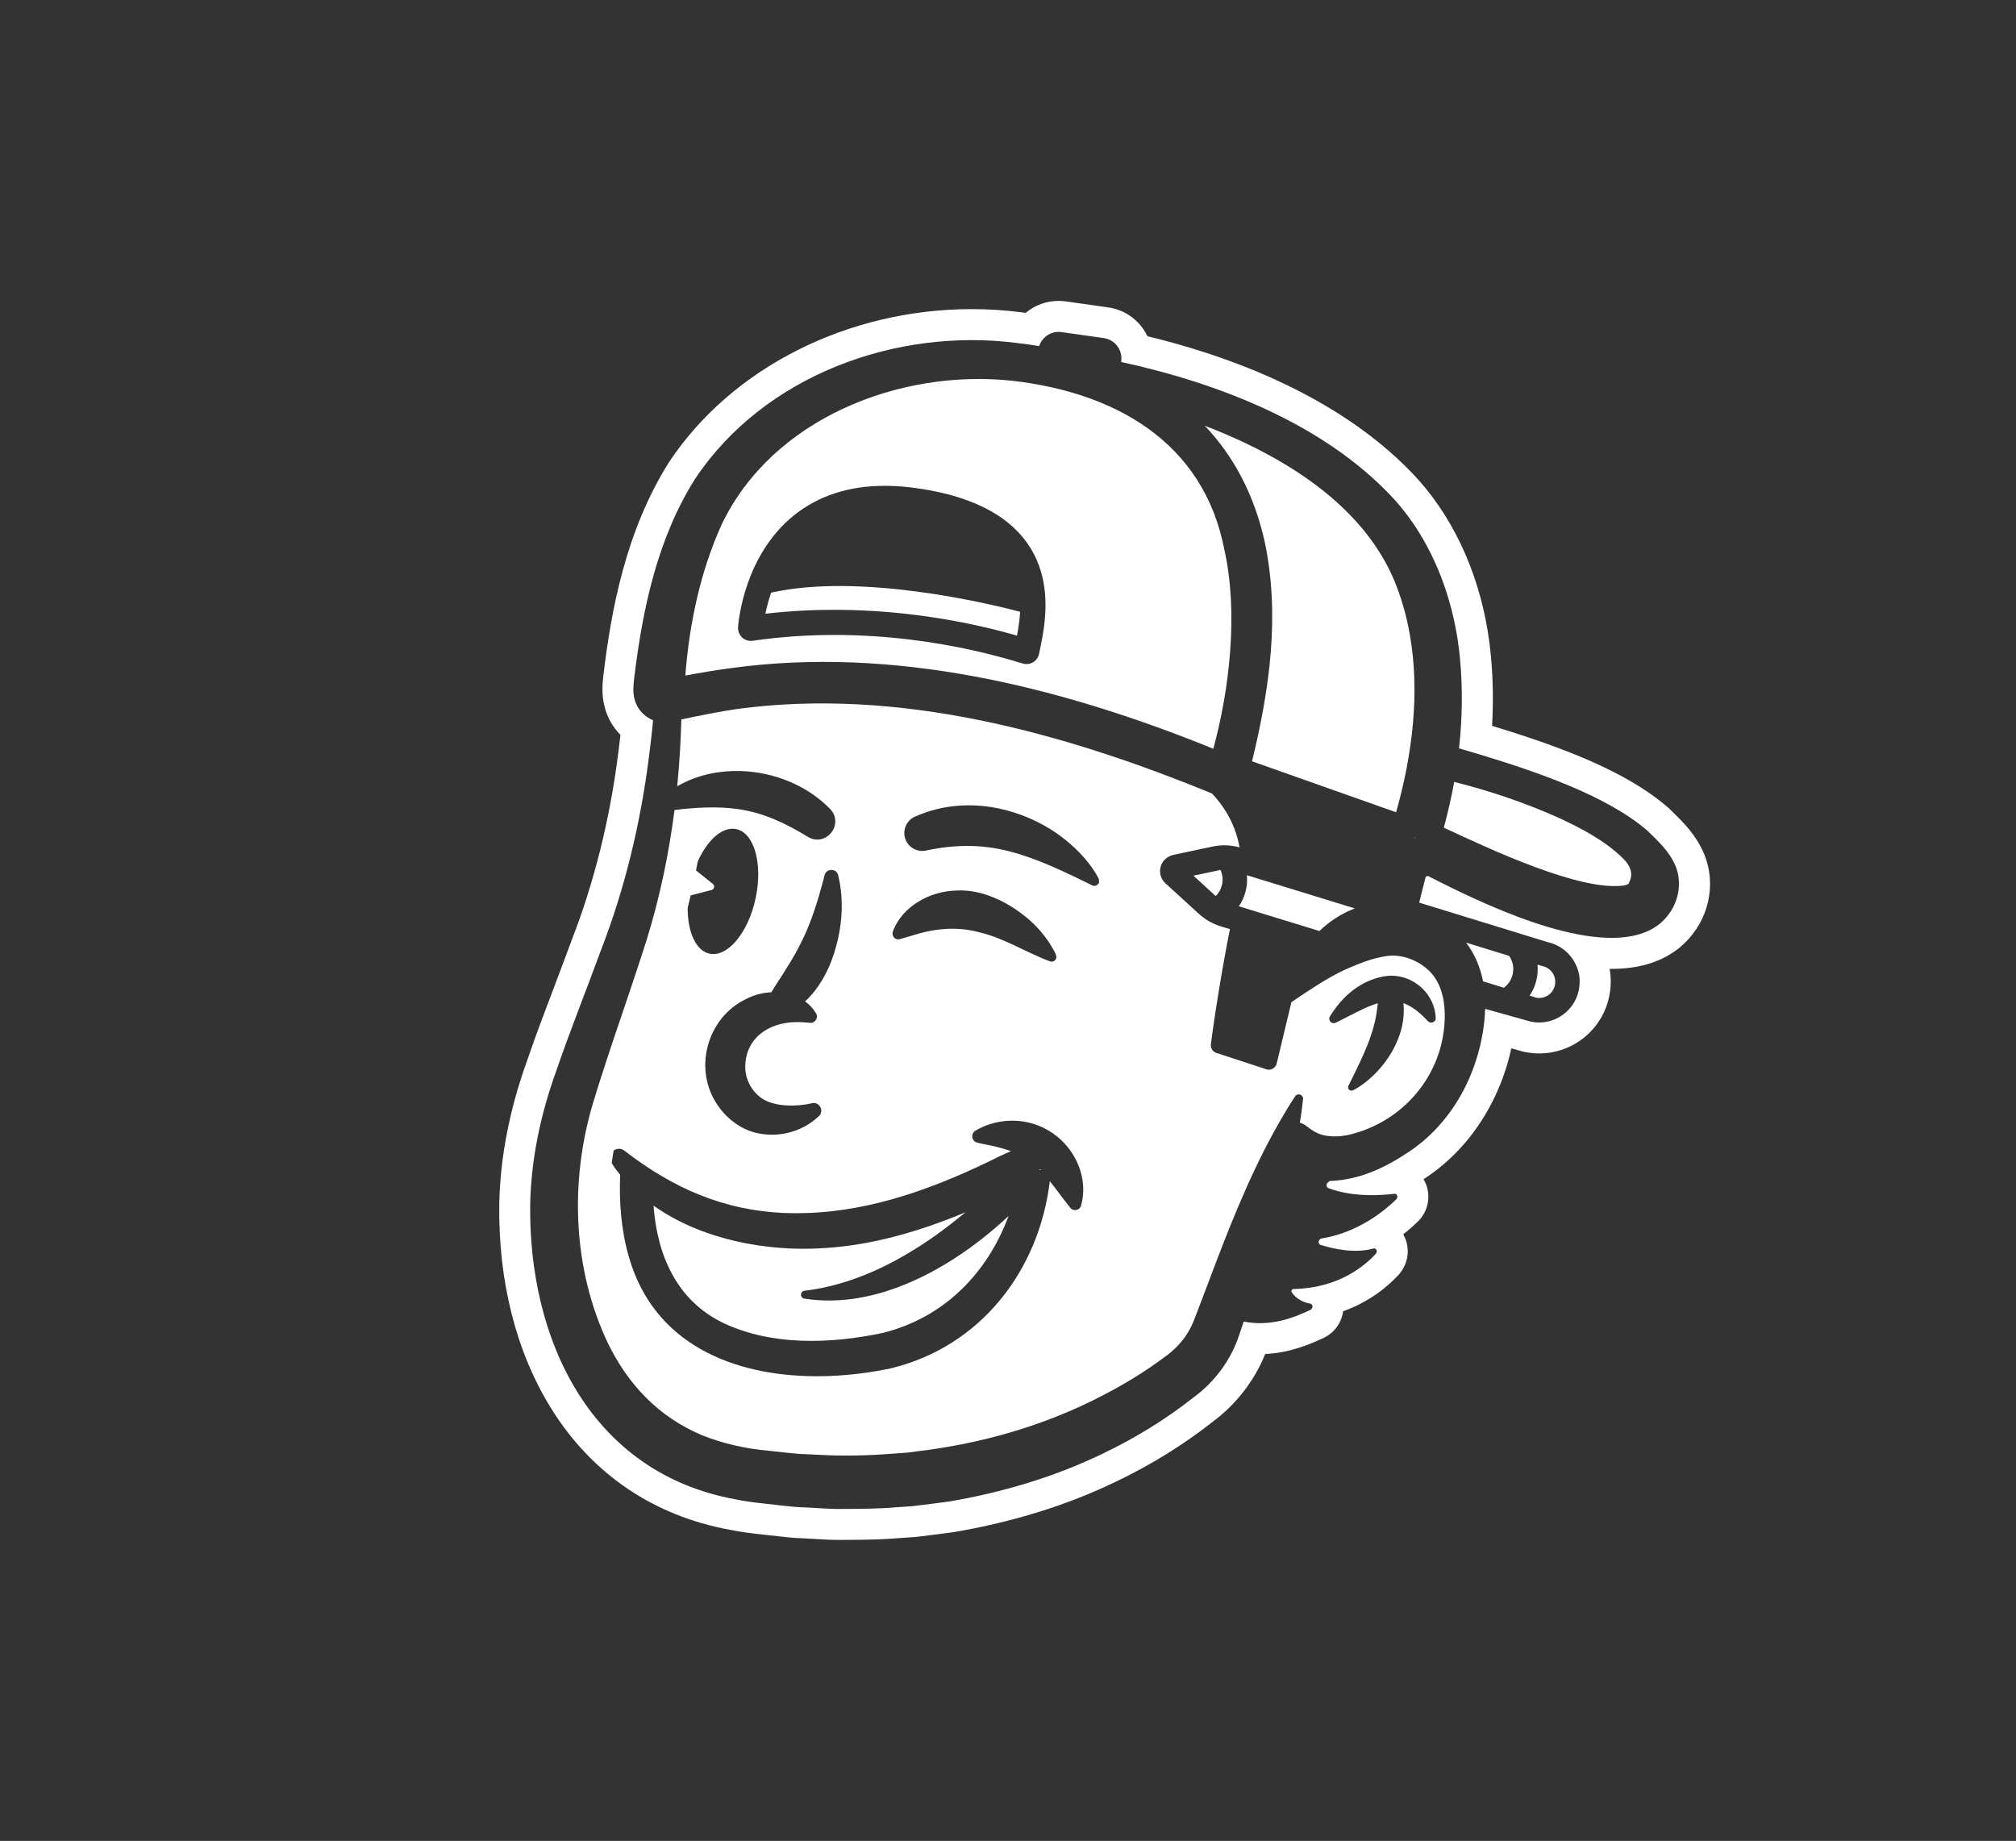<?xml version="1.0" encoding="UTF-8"?>
<svg id="Layer_1" data-name="Layer 1" xmlns="http://www.w3.org/2000/svg" viewBox="0 0 1295.94 1183.38">
  <rect x="0" y="0" width="1295.94" height="1183.38" fill="#333333" stroke="none"/>
  <defs>
    <style>
      .cls-1 {
        fill: #fff;
        stroke-width: 0px;
      }
    </style>
  </defs>
  <path class="cls-1" d="m1044.2,569.17c1.7-.37,2.29-.87,2.47-.88.03-.1.21.1.53-.95.38-.72.68-1.44.9-2.15,1.54-4.97-.78-9.62-5.11-13.7-11.66-11.39-26.77-19.16-41.66-26.07-21.23-9.45-43.81-17.08-66.53-22.77,0,0,0,0,0,0,0,0,0,0,0,0-1.79,9.87-4.04,19.68-6.68,29.39,29.11,13.59,88.19,41.42,116.09,37.13Z"/>
  <path class="cls-1" d="m987.55,641.36c2.61.48,5.26-.05,7.5-1.49,2.03-1.32,3.5-3.26,4.22-5.55.09-.3.17-.6.24-.91,0-.03.02-.06.02-.08h0s0,0,0,0c.58-2.71.06-5.48-1.44-7.8s-3.83-3.91-6.54-4.49l-.67-.18-2.52-.77s0,0,0,0h0c.32,3.43.06,6.92-.79,10.32-.22.86-.47,1.72-.76,2.55-.87,2.51-2.07,4.9-3.53,7.07h0s0,0,0,0l4.26,1.31Z"/>
  <path class="cls-1" d="m971.94,627.84c.14-.41.27-.83.37-1.26,1.03-4.1.32-8.32-2.02-11.86l-.16-.24-22.46-6.92-5.22-1.6c5.62,7.31,9.12,15.96,10.91,24.88l1.02.32s0,0,0,0l12.32,3.78c2.44-1.77,4.25-4.22,5.24-7.11Z"/>
  <path class="cls-1" d="m963.73,698.73c1.59-3.83,3.04-7.74,4.31-11.73,1.36-4.29,2.52-8.66,3.47-13.1l6.42,1.79,1.46.38.43.1c3.17.67,6.41,1.01,9.63,1.01h1.04c8.51-.19,16.79-2.76,23.97-7.42,9.35-6.08,15.98-15.12,19.05-25.51,1.4-4.72,2.06-9.73,1.91-14.86-.06-2.23-.3-4.42-.7-6.6.45.02,1.33.02,1.33.02,16.26,0,29.87-3.8,40.55-11.34,0,0,0,0,0,0,0,0,0,0,0,0,2.13-1.47,4.13-3.11,6.02-4.9l.14-.14c15.65-15.13,20.7-37.54,12.87-57.11l-.19-.45c-5.27-12.32-13.54-20.4-20.19-26.89l-2.37-2.32-.46-.42c-8.65-7.55-18.89-14.28-30.16-20.37-24.76-13.35-54.45-23.55-83.11-32.27.88-15.46.62-30.73-.82-45.55-3.86-41.05-18.64-78.66-41.92-107.18-2.37-2.9-4.82-5.72-7.37-8.43-38.33-40.62-97.42-71.37-171.42-89.3-.95-1.97-2.1-3.88-3.45-5.66-5.3-7.07-13.04-11.63-21.79-12.87l-27.18-3.85c-1.54-.22-3.11-.34-4.65-.34-7.96,0-15.4,2.82-21.18,7.68-1.09-.14-2.18-.27-3.25-.4-10.3-1.31-20.88-1.99-31.41-1.99-79.67,0-154.19,37.59-194.46,98.11l-.27.42c-27.99,44.37-37.16,95.99-42.01,136.13-.61,5.21-1.52,13.04.79,21.34,1.71,6.7,5.24,12.79,10.09,17.71-.46,4.05-.95,7.96-1.39,11.54-5.42,42.7-15.48,83.16-29.9,120.22l-.14.38c-3.3,9.04-6.89,18.49-10.69,28.49-6.27,16.52-12.74,33.62-18.07,49.24-11.12,30.99-17.08,61.63-17.71,91.22-.75,50.25,10.91,96.04,33.71,132.45,26.13,41.74,65.73,68.51,114.5,77.42,6.92,1.49,15.69,2.48,19.24,2.85,1.57.16,3.73.42,6.14.69,8.83,1.04,15.99,1.84,20.93,1.91,2.68.1,5.51.27,8.51.46,4.89.3,9.92.62,15.05.62.95,0,1.87,0,2.8-.03h1.49c14.87,0,26.45-.38,34.29-1.12.67-.05,2.53-.18,4.45-.29,3.89-.26,5.58-.35,6.54-.45l.53-.06c2.71-.35,5.43-.69,8.16-1.03,5.19-.64,10.4-1.28,15.53-2l.3-.03.32-.06c37.93-6.47,72.91-17.37,103.83-32.35,22.58-10.77,43.58-23.78,62.44-38.65,14.98-11.14,26.76-26.42,33.6-43.45,15.16-.67,27.93-5.82,37.53-10.34,6.95-3.28,11.57-9.79,12.56-17.14,17.55-6.26,29.19-16.42,35.62-23.41,5.99-6.54,7.58-15.94,4.05-23.99-.3-.71-.66-1.39-1.03-2.05,3.78-2.98,6.92-5.82,9.37-8.2,6.54-6.36,8.54-15.89,5.14-24.29-.42-1.01-.91-1.99-1.46-2.92.79-.51,1.57-1.04,2.36-1.57,20.2-13.68,36.05-33.63,45.9-56.89h0s0,0,0,0h0c.12-.29.22-.58.34-.86Zm-9.14-47.16c-2.32,34.61-19.1,68.69-48.28,88.43-15.38,10.42-32.4,18.62-51.53,19.16l-.87.74c-1.51.93-1.54,3.24-.05,3.83,6.07,2.39,20.09,6.3,42.49,3.69,1.83-.21,2.63,2.18,1.19,3.59-7.42,7.23-24.55,21.39-48.01,25.12-2.07.32-2.58,3.53-.66,4.12,8.68,2.71,22.32,5.64,33.97,2.34,1.89-.54,2.96,1.89,1.52,3.44-7.55,8.22-24.44,22.05-52.88,22.59-.99.02-1.67,1.3-1.11,2.12,1.63,2.39,5.19,6.1,11.94,7.29,1.83.34,1.84,3.17.03,4.02-11.14,5.26-25.62,10.86-42.85,7.5-.98,2.87-1.94,5.74-2.9,8.6-5.21,15.88-15.53,29.95-28.99,39.88-18.2,14.39-38.04,26.53-58.92,36.5-31.02,15.01-64.69,24.92-98.61,30.7-7.76,1.07-15.7,1.99-23.49,2.98-1.27.14-9.23.59-10.72.72-9.87.95-24.29,1.07-34.31,1.06-8.28.22-17.35-.79-25.67-1.06-5.85-.03-19.53-1.91-25.49-2.5-5.13-.53-12.31-1.46-17.35-2.56-93.17-16.86-133.5-102.37-132.21-190.05.62-29.11,6.79-57.7,16.58-84.94,8.36-24.52,19.72-52.99,28.68-77.47,15.57-40.01,25.69-82.26,31.08-124.95.99-7.74,1.94-15.64,2.64-23.44-5.66-2.37-10.33-7.16-11.86-13.44-1.31-4.5-.77-9.34-.24-13.91,5.35-44.21,14.9-89.47,39.08-127.8,44.3-66.56,129.24-97.4,206.92-87.39,4.84.54,9.6,1.23,14.31,2,1.92-5.99,7.92-9.92,14.36-9l27.18,3.85c7.19,1.03,12.21,7.68,11.18,14.87l-.06.48c64.72,14.1,130.49,40.49,173.83,86.43,6.46,6.89,12.18,14.39,17.21,22.35,0,0,0,0,0,0,15.37,24.42,24.08,53.17,26.76,81.46,1.87,19.47,1.55,38.9-.58,58.13,34.88,10.22,80.02,24.19,109.98,44.48,0,0,0,0,0,0,0,0,0,0,0,0,4.12,2.79,7.93,5.69,11.41,8.72,6.75,6.67,13.68,12.82,17.82,22.45,4.69,11.71,1.65,25.35-7.55,34.71-.21.22-.43.46-.67.69-28.44,26.9-97.48-2.64-135.94-21.47-4.86-2.37-9.21-4.58-12.95-6.47-.79-.4-1.55-.82-2.32-1.23-.08.21-.16.42-.22.59-.18-.06-.46-.18-.87-.32l-4.31,17.03,28.61,8.8s0,0,0,0l54.25,16.68c8.76,2,15.88,8.27,19,17.19.8,2.28,1.25,4.68,1.31,7.1.11,3.6-.46,7.04-1.61,10.2-1.93,5.27-5.49,9.75-10.29,12.87-4.12,2.68-8.78,4.1-13.57,4.21-2.02.05-4.05-.14-6.07-.58l-.67-.18-24.98-6.99-3.57-.99c-.03,1.01-.1,2.02-.16,3.03Z"/>
  <path class="cls-1" d="m465.16,850.55c31.28,14.69,68.61,13.35,102,6.36,39.95-9.81,67.63-38.74,81.19-75.24-35.94,33.6-84.86,60.57-131.39,53.1-2.82-.51-2.76-4.69.16-5.02,30.92-3.7,59.11-17.79,84.27-35.56,6.63-4.76,13.09-9.77,19.37-15-.42.19-.85.37-1.27.56-28.78,11.95-59.3,20.86-90.59,22.62-36.32,2.31-78.05-5.56-108.8-27.35,2.32,31.42,14.65,61.03,45.06,75.52Z"/>
  <path class="cls-1" d="m804.85,489.39c14.64,5.19,71.25,25.2,92.61,32.77,5.29-18.71,9.2-38.23,10.88-57.83,1.63-18.94,1.2-37.97-2.07-56.43-2.16-12.29-5.59-24.32-10.48-35.91-20.91-47.99-70.2-78.59-121.36-98.35,18.19,19.08,31.57,43.6,38.5,74.33,10.06,47.43,3.19,95.32-8.09,141.42Z"/>
  <path class="cls-1" d="m495.72,380.98c-.38,1.08-.72,2.14-1.04,3.17-.32,1.04-.61,2.05-.89,3.03-.75,2.68-1.33,5.16-1.78,7.35,15.27-1.78,30.12-2.53,44.35-2.53,49.42,0,91.35,9.12,117.4,16.58,0,0,0,0,0,0h0c.48-2.55.98-5.37,1.36-8.38.29-2.21.51-4.55.64-6.95-20.48-5.37-102.84-25.12-160.06-12.27Z"/>
  <path class="cls-1" d="m775.42,479.49s1.97.82,4.53,1.87c10.43-38.23,16.15-87.65,7.15-127.75-13.33-69.64-70.58-101.39-136.68-108.88-72.22-7.64-153.77,24.32-186.4,92.18-13.8,30.32-20.89,63.95-23.47,97.36,9.73-1.81,19.56-3.53,29.56-4.81,104.07-14.24,209.2,11.55,305.3,50.02Zm-111.01-53.95c-1.35.88-2.95,1.35-4.53,1.35-.59,0-1.19-.06-1.78-.19-.61-.13-1.27-.34-2.88-.83-32.29-9.84-97.48-24.72-171.4-13.96h0c-2.43.35-4.88-.4-6.7-2.05l-.09-.08c-.37-.35-.7-.72-.99-1.12-1.19-1.57-1.76-3.54-1.6-5.54.34-4.61,4.26-46.18,35.76-71.69,3.77-3.06,7.76-5.74,11.99-8.06,18.07-9.97,40.23-13.22,66.1-9.69,34.47,4.69,58.68,16.57,71.94,35.28,13.14,18.51,12.87,39.71,10.74,54.91-.67,4.78-1.52,8.96-2.2,12.29-.3,1.49-.58,2.82-.79,3.96h0c-.37,2.06-1.51,3.9-3.19,5.15l-.37.28Z"/>
  <path class="cls-1" d="m668.66,752.25c.18-.18.34-.35.5-.53h0s0,0,0,0l-1.11-.08s0,0,0,0h0c.21.19.4.4.61.61Z"/>
  <path class="cls-1" d="m496.45,639.16s-.07.04-.1.06l.11-.06c-.67.38-1.35.75-2.02,1.12-.02.05-.05.08-.06.13h0s0,0,0,0l2.08-1.25Z"/>
  <path class="cls-1" d="m767.15,562.9l14.32,13.09c.74-.69,1.39-1.47,1.94-2.32.93-1.39,1.63-2.95,2.05-4.63.51-2.05.59-4.12.24-6.1-.21-1.28-.59-2.53-1.14-3.72l-17.42,3.69Z"/>
  <path class="cls-1" d="m796.38,582.58l16.65,5.13,35.11,10.78c6.57-6.31,14.29-11.36,22.77-14.53l-57.88-17.79-11.5-3.54c.32,3.41.06,6.87-.79,10.24-.88,3.49-2.36,6.78-4.36,9.71Z"/>
  <path class="cls-1" d="m918.09,623.53c-6.83-6.3-16.54-10.08-25.88-9.07-3.88.53-7.48,1.36-11.01,2.44h-.02c-5.85,1.76-11.42,4.18-17.53,6.87-10.64,5.08-21.52,12.34-33.5,20.46l-4.86,20.24-4.45,18.57c-.42,2.93-3.14,4.98-6.07,4.57l-15.11-4.97-4.97-1.62-11.71-3.85c-2.92-.4-4.95-3.04-4.58-5.96.88-7.07,2.68-19.56,5.16-34.72.99-6.14,2.13-12.72,3.36-19.56,1.14-6.39,2.39-13.01,3.72-19.69l-5.77-1.73c-5.34-1.63-10.22-4.42-14.34-8.19l-21.37-19.52c-3.22-2.95-4.33-7.55-2.72-11.7,1.33-3.44,4.47-5.85,8.08-6.62l24.93-5.29c5.74-1.22,11.7-1.04,17.35.51-2.02-11.81-7.05-21.23-12.31-28.25h-.02c-.16-.22-.32-.45-.51-.67-1.62-2.13-3.27-4.02-4.84-5.69-95.99-39.38-201.35-68.35-305.37-54.33-11.82,1.73-23.76,4.2-35.76,6.71-.37,14.36-1.23,28.7-2.66,42.97,6.43-3.75,13.43-6.39,20.7-7.98,6.51-1.43,13.22-2.02,19.93-1.83,21.39.59,42.85,9.18,57.59,24.31,9.44,9.84-2.52,24.87-14.16,18.06-14.05-8.62-28.23-15.45-44.48-17.82-.43-.06-.88-.13-1.31-.18-6.55-.87-13.14-1.11-19.76-.93-6.7.18-13.43.79-20.24,1.63-3.62,28.22-9.45,56.15-17.9,83.45-11.09,35.06-23.97,70.15-34.61,105.3-14.89,50.17-12.9,106.14,9.52,153.63,13.11,27.06,32.8,47.75,60.57,59.49,13.57,5.46,28.57,8.8,43.33,10.05,3.14.42,16.87,1.86,19.72,2,2.44.1,9.31.45,11.86.56,15.06.87,32.24.56,47.3-.69,1.43-.08,8.56-.62,9.82-.69,1.3-.16,4.52-.62,5.85-.79,41.31-4.82,82.52-16.58,119.42-35.8,13.76-7.05,27.35-15.29,39.66-24.52,7.07-4.89,13.14-11.28,17.08-18.97,2.05-3.69,4.02-9.73,5.59-13.62l5.85-15.4c12.35-32.82,25.08-65.66,41.9-96.48,4.36-7.98,8.99-15.81,13.96-23.47.87-1.3,2.61-1.65,3.89-.79.9.59,1.33,1.62,1.23,2.61-.51,5.1-1.23,10.13-2.05,15.11,1.04.29,2.12.75,3.27,1.46,4.18,3.22,8.06,6.15,13.76,6.94,4.57.75,9.85.5,15.29-.8,32.74-8.03,57.44-35.59,60.5-69.52,1.01-10.19-.02-21.42-5.22-30.01-1.38-2.31-3.08-4.41-5.1-6.26Zm-344.21-24.31l.34-1.19c6.43-15.85,23.78-25.16,40.51-25.57,16.78-.95,33.2,7.51,45.3,17.45,5.93,4.9,11.06,10.7,15.16,17.19,1.33,2.93,6.52,8.57,2.08,10.83-.77.34-1.6.34-2.34.06-16.66-6.28-29.47-15.08-46.19-18.89-14.6-3.75-28.71-2.13-42.97,2.48-2.34.7-4.87,1.46-7.42,2.16-2.66.82-5.3-1.91-4.45-4.53Zm74.64-52.04c-17.69-4.55-35.06-4.28-52.86-.51-6.38,1.59-12.87-2.48-14.13-8.94-1.06-5.42,1.86-10.7,6.73-12.82,9.18-4.09,19.28-6.52,29.37-7.07,13.01-.8,26.28,1.44,38.23,5.82,10.7,3.86,20.56,9.37,29.13,16.3,8.57,7,16.01,14.93,21.28,24.8,0,0,0,0,0,.01,0,0,0,0,0,0,.08.82.16,1.59.29,2.37,0,0,0,0,0,0,0,0,0,0,0,0-.02.02,0,.03,0,.03-.59,1.79-2.77,3.01-4.66,1.86-17.58-8.59-34.88-17.13-53.37-21.84Zm-143.01,75.34c7.66-11.76,13.8-24.45,18.23-38.07,2.4-7.11,4.49-14.69,6.36-21.95,1.14-4.42,7.61-4.37,8.68.05,4.01,16.54,2.58,33.73-2.53,49.98-3.57,11.46-9.74,22.9-18.71,31.21,2.79,2,5.21,4.57,7.05,7.69,1.71,2.74-.72,6.46-3.88,6.06-3.41-.34-6.63-.51-9.45-.43-17.21.35-31.61,10.11-32.19,27.96-.32,8.62,4.29,17.16,11.63,21.65,8.08,4.76,21.07,4.82,30.86,2.6,4.82-1.51,8.49,4.39,5.03,8.03-11.49,11.12-29.19,15.29-45.04,9.58-8.4-3.32-15.32-9.13-20.33-16.57-15.77-22.95-6.81-55.95,18.15-67.99,4.94-2.66,10.67-4.18,16.46-4.47,3.08-5.24,6.59-10.11,9.68-15.32Zm-63.44-39.02c.66-2.61,1.3-5.26,1.91-7.9v-.02l13.44-3.46c1.78-.46,2.28-2.74.85-3.89l-10.85-8.7c.38-1.91.75-3.83,1.11-5.75,5.93-13.24,14.98-21.74,23.39-21.01.46.03.95.11,1.41.21,11.58,2.5,17.13,22.43,12.39,44.54-4.76,22.1-17.99,38.01-29.59,35.51-.53-.11-1.06-.27-1.57-.45-7.9-2.92-12.59-14.45-12.5-28.99,0-.02,0-.05.02-.1Zm-47.6,156.1c2.02-1.47,4.97-1.7,7.35.43,3.73,2.87,7.47,5.59,11.23,8.16,31.92,21.86,65.6,33.09,105.78,31.57,43.17-1.39,84.87-17.11,123.33-36.28,2.53-1.2,5.1-2.39,7.69-3.51-5.11-1.87-10.54-3.11-15.88-4.2-1.87-.35-3.85-.72-5.82-1.23-2.26-.56-3.64-2.85-3.06-5.11.29-1.14,1.03-2.07,1.97-2.61,3.56-2.1,7.35-3.75,11.38-4.79,13.03-3.49,27.08-1.38,38.52,6.6,14.6,10.14,22.93,29.13,17.93,46.52-1.04,3.28-5.38,3.67-7.19.85-4.41-5.42-8.46-11.26-12.85-16.7-6.91,57.44-44.45,106.44-102.39,120.35-49.8,10.5-108.85,6.27-143.62-28.78-11.06-11.17-19.66-25.44-24.72-43.37-4.97-17.37-6.14-35.09-5.48-52.33-1.04-1.25-2.03-2.53-3.01-3.85-.87-1.23-1.6-2.36-2.39-3.69.34-2.68.75-5.35,1.22-8.01v-.02Zm523.24-83.35c-3.16-3.4-6.15-6.06-9.1-8.04-2.16-1.47-4.31-2.58-6.47-3.35.53,4.92.21,9.9-.82,14.64-2.74,11.89-9.13,22.46-17.58,30.92-4.17,4.09-8.64,7.72-13.97,10.45-1.07.54-2.39.13-2.95-.95-.35-.7-.29-1.47.06-2.11,2.36-4.77,4.74-9.53,7-14.34l.02-.02c3.85-8.16,7.32-16.44,9.52-25.08.22-.9.45-1.78.64-2.68.82-3.61,1.22-7.16,1.62-10.77-3.09.9-6.38,2.23-9.98,3.96-5.46,2.55-11.01,5.64-17.06,8.54-1.43.71-3.19.11-3.88-1.33-.42-.88-.34-1.89.13-2.68.61-.99,1.25-1.99,1.92-2.95,7.51-11.04,18.01-19.8,31.98-22.66,16.95-3.48,33.44,9.37,34.13,26.63.08,2.84-3.49,3.97-5.21,1.79Z"/>
  <polygon class="cls-1" points="909.4 538.4 909.28 539.73 909.58 538.45 909.4 538.4"/>
</svg>